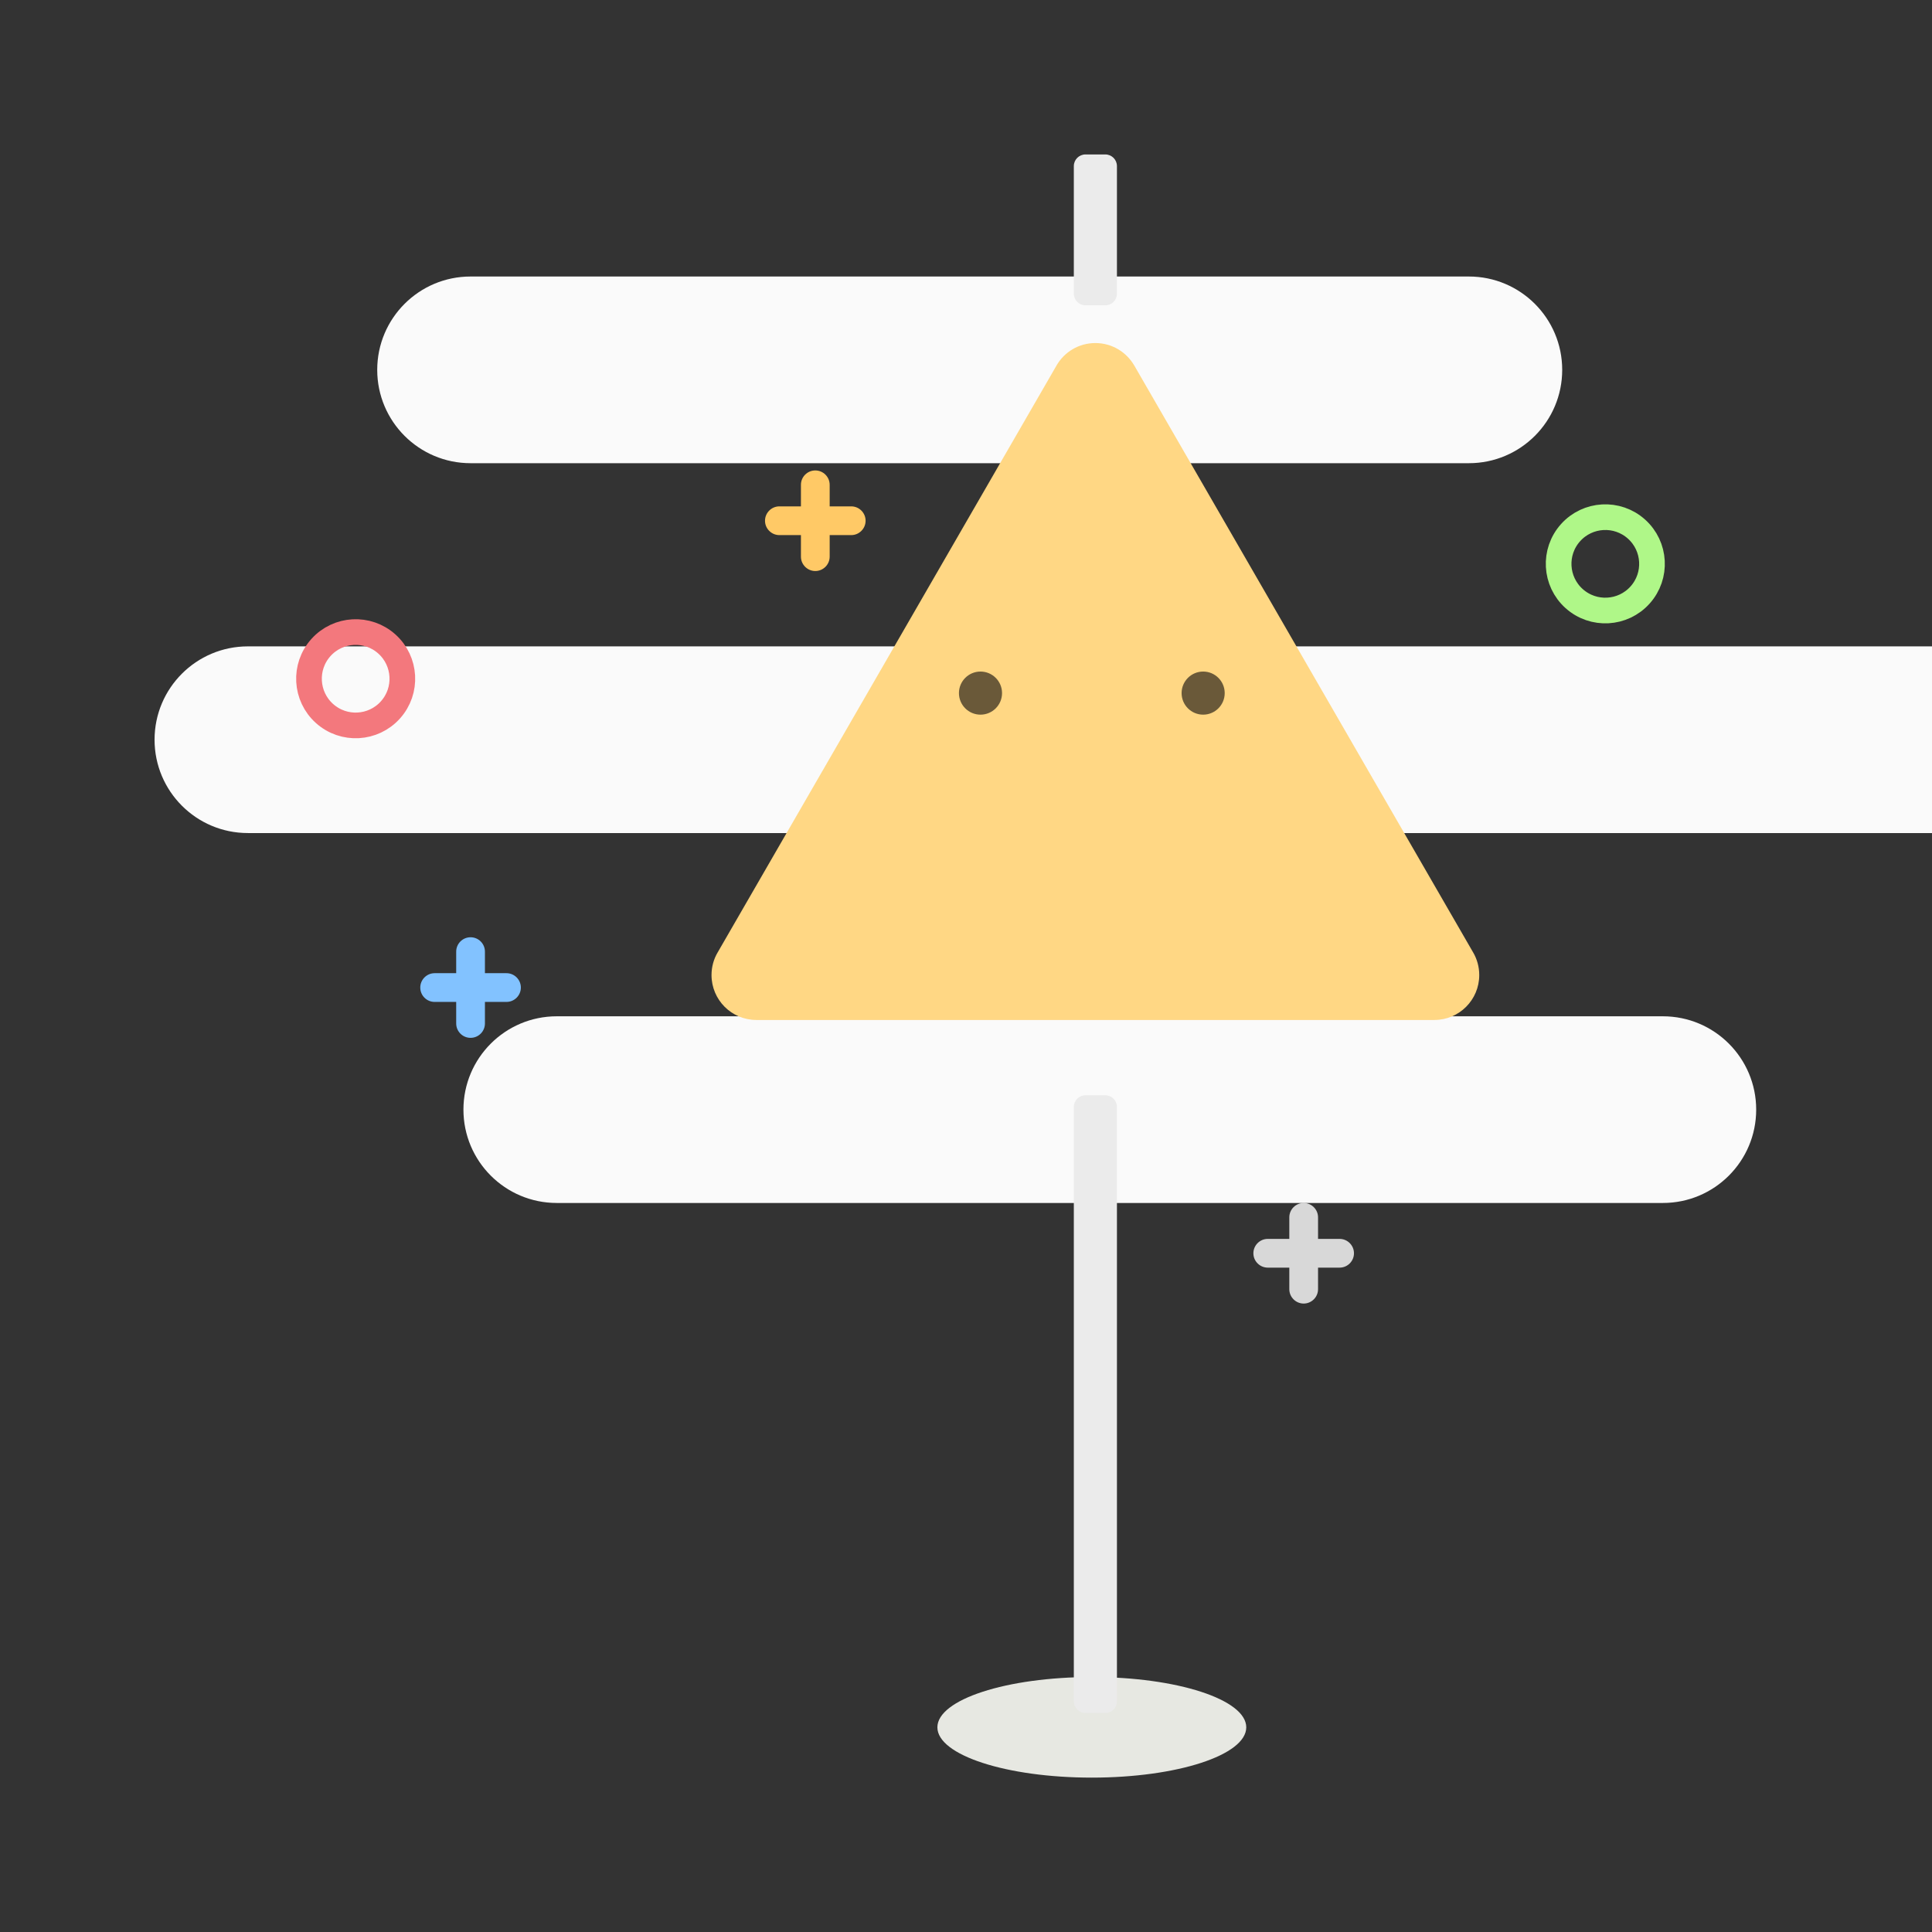 <!-- Generated by IcoMoon.io -->
<svg version="1.1" xmlns="http://www.w3.org/2000/svg" width="32" height="32" viewBox="0 0 32 32">
<rect x="0" y="0" width="32" height="32" fill="#333333" stroke="none"/>
<title>loadFail</title>
<path fill="#82c2ff" d="M8.389 16.119h-0.357v-0.357c0-0.131-0.106-0.238-0.238-0.238s-0.238 0.107-0.238 0.238v0 0.357h-0.357c-0.131 0-0.238 0.107-0.238 0.238s0.106 0.238 0.238 0.238v0h0.357v0.357c0 0.131 0.106 0.238 0.238 0.238s0.238-0.107 0.238-0.238v0-0.357h0.357c0.131 0 0.238-0.107 0.238-0.238s-0.107-0.238-0.238-0.238v0z"></path>
<path fill="#ffc966" d="M14.099 8.387h-0.357v-0.357c0-0.131-0.107-0.238-0.238-0.238s-0.238 0.106-0.238 0.238v0 0.357h-0.357c-0.131 0-0.238 0.107-0.238 0.238s0.107 0.238 0.238 0.238v0h0.357v0.357c0 0.131 0.107 0.238 0.238 0.238s0.238-0.107 0.238-0.238v0-0.357h0.357c0.131 0 0.238-0.107 0.238-0.238s-0.107-0.238-0.238-0.238v0z"></path>
<path fill="#d8d8d8" d="M22.188 20.52h-0.357v-0.357c0-0.131-0.107-0.238-0.238-0.238s-0.238 0.107-0.238 0.238v0 0.357h-0.357c-0.131 0-0.238 0.107-0.238 0.238s0.107 0.238 0.238 0.238v0h0.357v0.357c0 0.131 0.107 0.238 0.238 0.238s0.238-0.107 0.238-0.238v0-0.357h0.357c0.131 0 0.238-0.107 0.238-0.238s-0.107-0.238-0.238-0.238v0z"></path>
<path fill="#fafafa" d="M9.222 16.833h18.32c0.854 0 1.546 0.692 1.546 1.546s-0.692 1.546-1.546 1.546h-18.32c-0.854 0-1.546-0.692-1.546-1.546s0.692-1.546 1.546-1.546z"></path>
<path fill="#fafafa" d="M4.106 10.706h28.907c0.854 0 1.546 0.692 1.546 1.546s-0.692 1.546-1.546 1.546h-28.907c-0.854 0-1.546-0.692-1.546-1.546s0.692-1.546 1.546-1.546z"></path>
<path fill="#fafafa" d="M7.794 4.58h16.535c0.854 0 1.546 0.692 1.546 1.546s-0.692 1.546-1.546 1.546h-16.535c-0.854 0-1.546-0.692-1.546-1.546s0.692-1.546 1.546-1.546z"></path>
<path fill="#ffd784" d="M17.5 6.053l-5.615 9.725c-0.063 0.107-0.1 0.235-0.1 0.372 0 0.411 0.333 0.744 0.743 0.744 0 0 0 0 0 0h11.23c0.41 0 0.743-0.333 0.743-0.744 0-0.137-0.037-0.265-0.101-0.375l0.002 0.004-5.615-9.725c-0.131-0.224-0.37-0.372-0.644-0.372s-0.512 0.147-0.641 0.367l-0.002 0.003z"></path>
<path fill="#e7e8e2" d="M20.642 28.61c0 0.46-1.145 0.833-2.558 0.833s-2.558-0.373-2.558-0.833c0-0.46 1.145-0.833 2.558-0.833s2.558 0.373 2.558 0.833z"></path>
<path fill="#ebebeb" d="M17.979 18.141h0.328c0.106 0 0.193 0.086 0.193 0.193v9.845c0 0.106-0.086 0.193-0.193 0.193h-0.328c-0.106 0-0.193-0.086-0.193-0.193v-9.845c0-0.106 0.086-0.193 0.193-0.193z"></path>
<path fill="#ebebeb" d="M17.979 2.558h0.328c0.106 0 0.193 0.086 0.193 0.193v2.113c0 0.106-0.086 0.193-0.193 0.193h-0.328c-0.106 0-0.193-0.086-0.193-0.193v-2.113c0-0.106 0.086-0.193 0.193-0.193z"></path>
<path fill="#6a5939" d="M16.597 11.48c0 0.197-0.16 0.357-0.357 0.357s-0.357-0.16-0.357-0.357c0-0.197 0.16-0.357 0.357-0.357s0.357 0.16 0.357 0.357z"></path>
<path fill="#6a5939" d="M20.285 11.48c0 0.197-0.16 0.357-0.357 0.357s-0.357-0.16-0.357-0.357c0-0.197 0.16-0.357 0.357-0.357s0.357 0.16 0.357 0.357z"></path>
<path fill="none" stroke="#f3787d" stroke-linejoin="miter" stroke-linecap="butt" stroke-miterlimit="10" stroke-width="0.425" d="M6.407 10.666c0.318 0.285 0.345 0.774 0.060 1.092s-0.774 0.345-1.092 0.060c-0.318-0.285-0.345-0.774-0.060-1.092s0.774-0.345 1.092-0.060z"></path>
<path fill="none" stroke="#aff788" stroke-linejoin="miter" stroke-linecap="butt" stroke-miterlimit="10" stroke-width="0.425" d="M27.105 8.763c0.318 0.285 0.345 0.774 0.060 1.092s-0.774 0.345-1.092 0.060c-0.318-0.285-0.345-0.774-0.060-1.092s0.774-0.345 1.092-0.060z"></path>
</svg>
